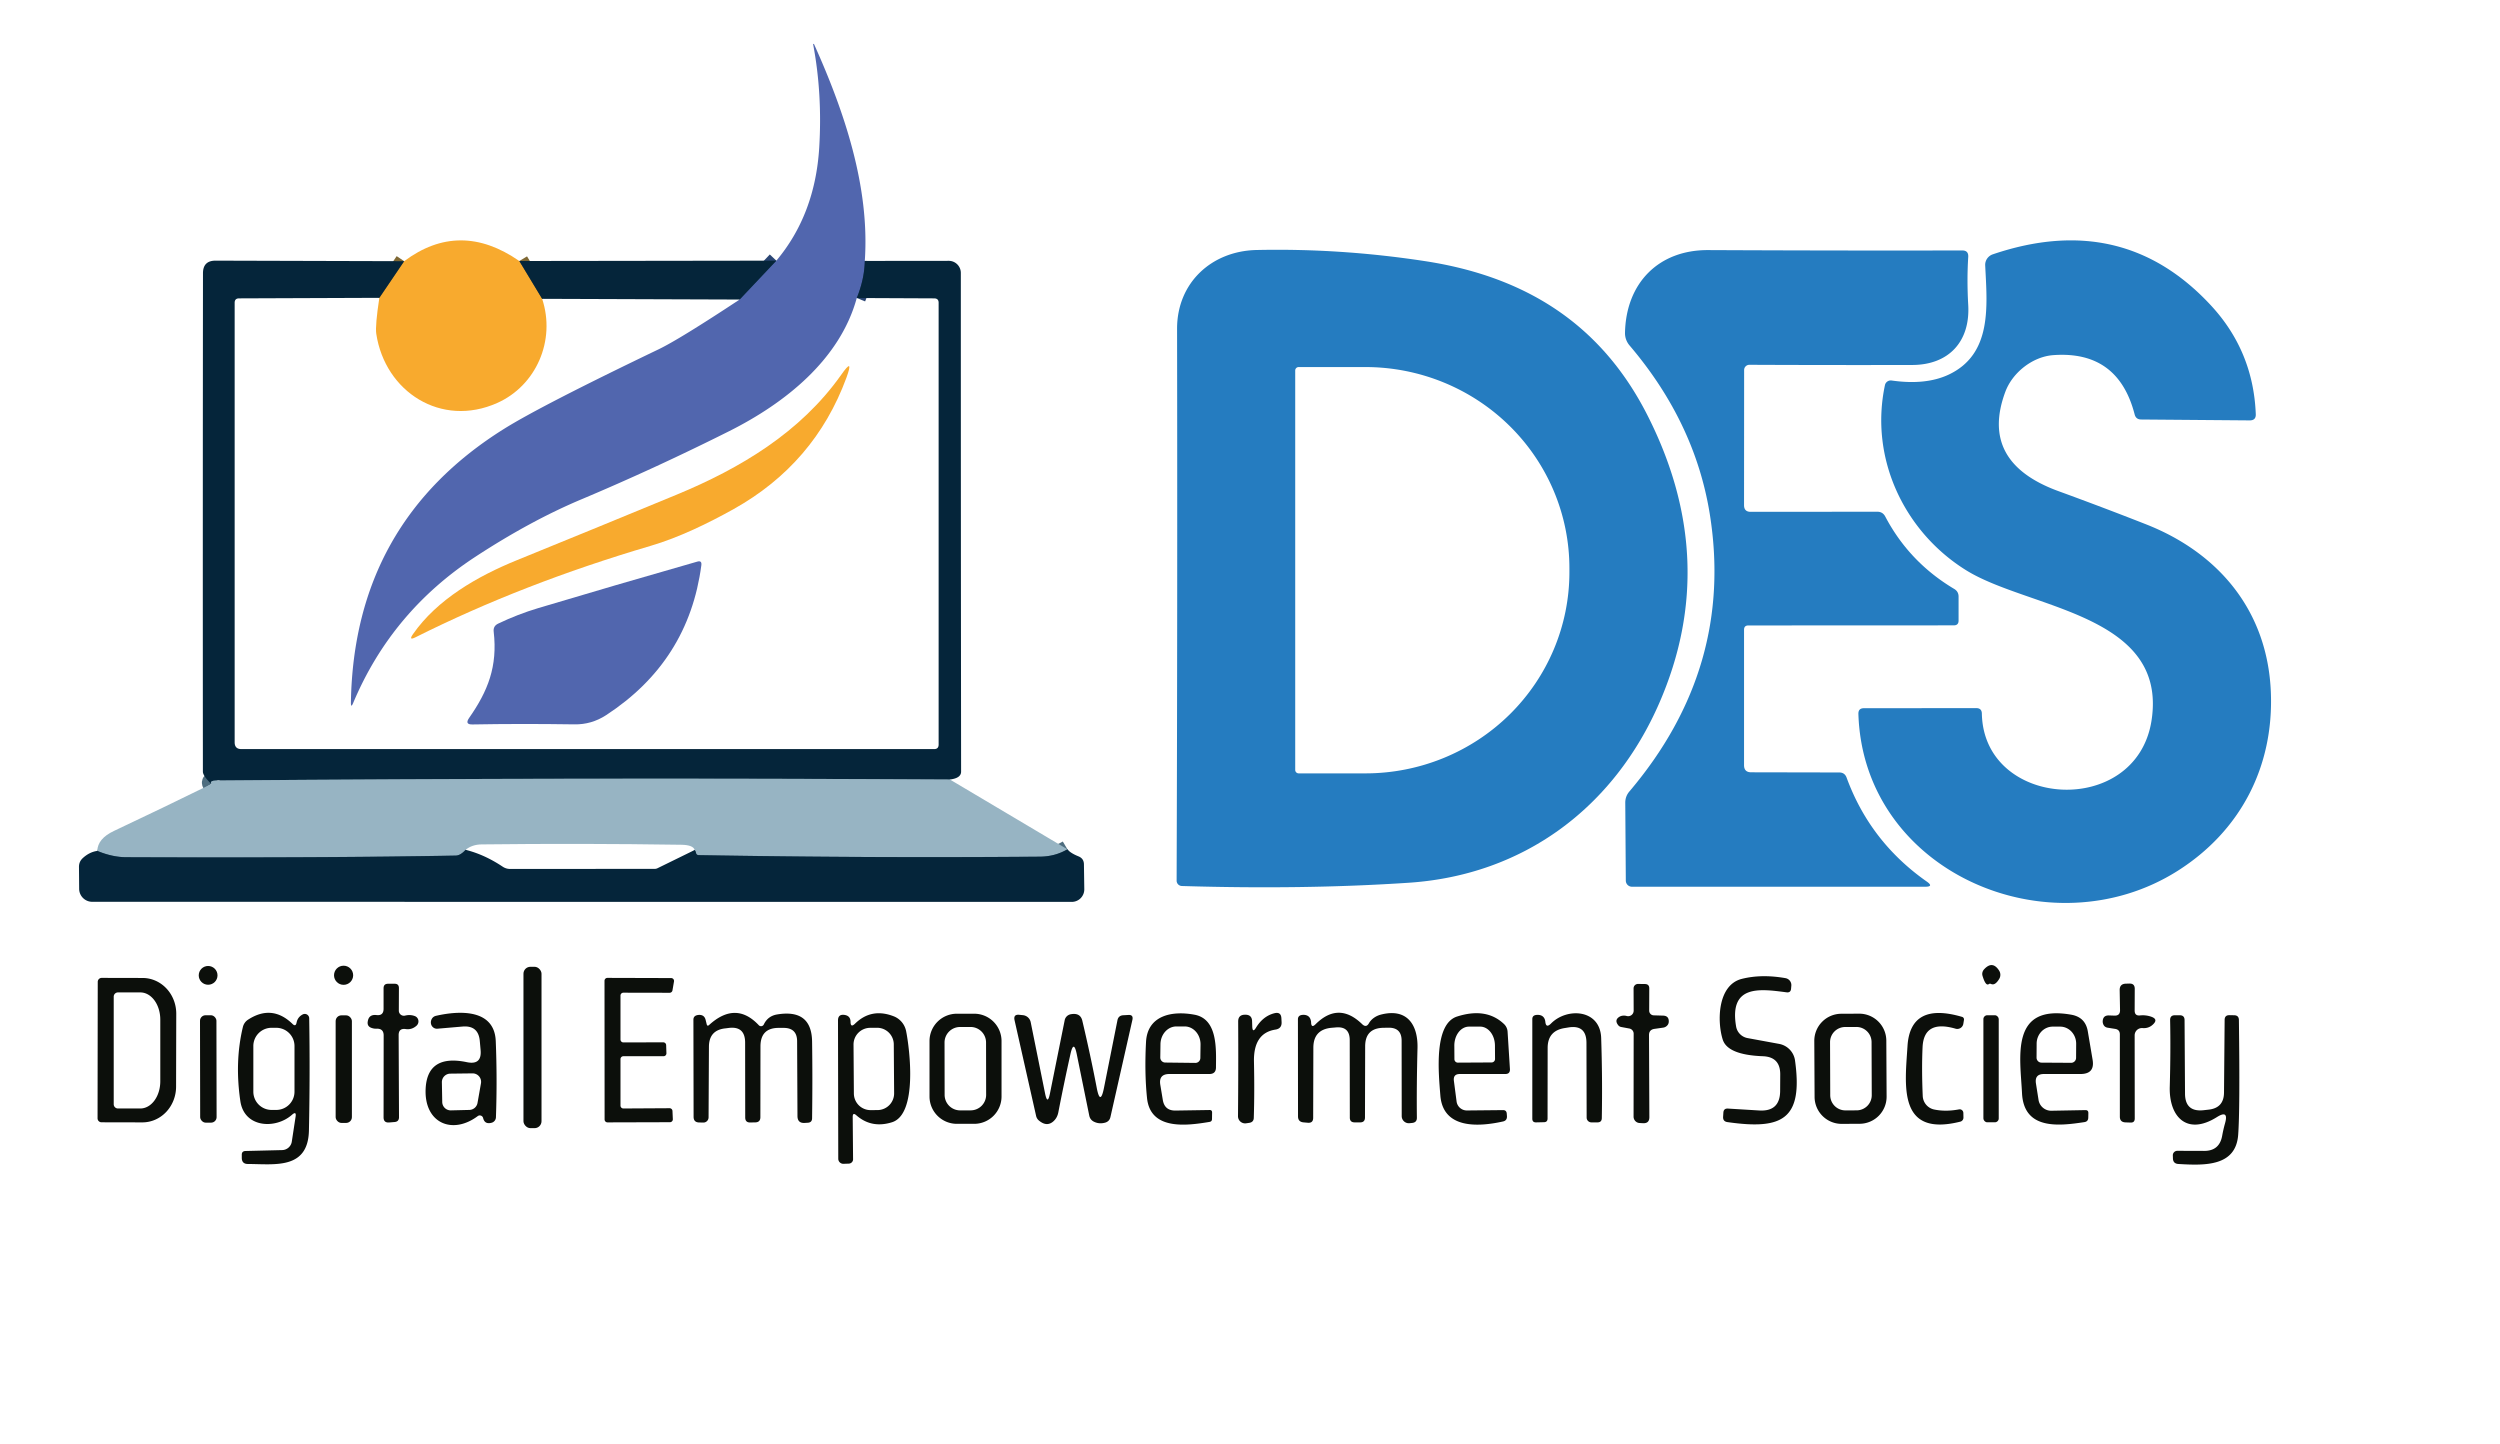 <?xml version="1.0" encoding="UTF-8" standalone="no"?>
<!DOCTYPE svg PUBLIC "-//W3C//DTD SVG 1.1//EN" "http://www.w3.org/Graphics/SVG/1.1/DTD/svg11.dtd">
<svg xmlns="http://www.w3.org/2000/svg" version="1.1" viewBox="0.00 0.00 277.00 160.00">
<g stroke-width="2.00" fill="none" stroke-linecap="butt">
<path stroke="#2b4674" vector-effect="non-scaling-stroke" d="
  M 95.82 28.91
  Q 95.78 30.93 94.93 33.02"
/>
<path stroke="#2b4674" vector-effect="non-scaling-stroke" d="
  M 81.95 33.19
  L 86.02 28.88"
/>
<path stroke="#4e6d7f" vector-effect="non-scaling-stroke" d="
  M 105.25 86.37
  Q 65.23 86.14 24.00 86.48
  Q 23.19 86.49 23.42 86.87"
/>
<path stroke="#7f6834" vector-effect="non-scaling-stroke" d="
  M 57.54 28.92
  L 60.07 33.11"
/>
<path stroke="#7f6834" vector-effect="non-scaling-stroke" d="
  M 42.03 33.00
  L 44.78 28.94"
/>
<path stroke="#4e6d7f" vector-effect="non-scaling-stroke" d="
  M 118.27 94.10
  Q 116.92 94.90 115.25 94.92
  Q 96.34 95.08 77.43 94.75
  Q 77.16 94.75 77.11 94.48
  Q 77.07 94.30 76.97 94.18"
/>
<path stroke="#4e6d7f" vector-effect="non-scaling-stroke" d="
  M 51.59 94.16
  Q 51.02 94.79 50.50 94.80
  Q 36.03 95.07 14.00 94.98
  Q 12.46 94.98 10.78 94.28"
/>
</g>
<path fill="#5166ae" d="
  M 95.82 28.91
  Q 95.78 30.93 94.93 33.02
  C 93.06 39.85 86.99 44.66 80.82 47.76
  Q 72.58 51.89 64.46 55.31
  Q 58.79 57.69 52.69 61.68
  Q 43.40 67.75 39.14 77.87
  Q 38.87 78.52 38.88 77.82
  Q 39.22 57.88 55.91 47.48
  Q 60.02 44.92 72.96 38.71
  Q 75.27 37.60 81.95 33.19
  L 86.02 28.88
  Q 90.31 23.77 90.77 16.36
  Q 91.13 10.40 90.10 4.93
  A 0.05 0.05 0.0 0 1 90.20 4.90
  C 93.49 12.22 96.39 20.62 95.82 28.91
  Z"
/>
<path fill="#f8aa2e" d="
  M 57.54 28.92
  L 60.07 33.11
  C 61.60 37.73 59.40 42.73 55.09 44.65
  C 48.89 47.42 42.66 43.42 41.69 36.98
  Q 41.56 36.09 42.03 33.00
  L 44.78 28.94
  Q 50.94 24.34 57.54 28.92
  Z"
/>
<path fill="#257cc0" d="
  M 215.91 41.51
  C 220.75 39.23 220.18 33.93 219.96 29.41
  A 1.24 1.23 -10.9 0 1 220.80 28.18
  Q 235.23 23.29 245.00 33.87
  Q 249.67 38.93 249.94 45.89
  Q 249.97 46.58 249.27 46.58
  L 237.23 46.48
  Q 236.66 46.47 236.52 45.92
  Q 234.69 38.82 227.49 39.35
  C 225.21 39.52 222.97 41.28 222.18 43.44
  Q 219.31 51.22 228.08 54.42
  Q 233.04 56.23 237.77 58.09
  C 245.86 61.27 251.24 67.71 251.61 76.67
  C 251.95 84.97 248.23 92.08 241.30 96.48
  C 227.13 105.47 206.45 96.66 205.91 79.09
  Q 205.90 78.47 206.52 78.47
  L 218.97 78.46
  Q 219.58 78.46 219.59 79.07
  C 219.80 89.65 236.71 90.68 238.39 79.83
  C 240.22 68.00 224.73 67.47 217.84 63.18
  C 211.04 58.95 207.12 50.85 208.85 42.68
  A 0.66 0.66 0.0 0 1 209.59 42.16
  Q 213.37 42.70 215.91 41.51
  Z"
/>
<path fill="#257cc0" d="
  M 157.87 28.93
  C 168.88 30.61 177.34 35.80 182.51 45.96
  Q 190.72 62.09 183.86 77.87
  C 178.81 89.49 168.82 96.97 156.06 97.81
  Q 144.50 98.58 130.95 98.17
  A 0.60 0.59 1.0 0 1 130.37 97.58
  Q 130.47 67.44 130.42 36.42
  C 130.42 31.31 134.26 27.80 139.25 27.70
  Q 148.53 27.50 157.87 28.93
  Z
  M 143.51 41.05
  L 143.51 85.31
  A 0.38 0.38 0.0 0 0 143.89 85.69
  L 151.29 85.69
  A 22.60 22.29 0.0 0 0 173.89 63.40
  L 173.89 62.96
  A 22.60 22.29 -0.0 0 0 151.29 40.67
  L 143.89 40.67
  A 0.38 0.38 0.0 0 0 143.51 41.05
  Z"
/>
<path fill="#257cc0" d="
  M 194.03 85.57
  L 203.79 85.59
  Q 204.39 85.59 204.60 86.15
  Q 207.21 93.28 213.49 97.68
  Q 214.30 98.25 213.31 98.25
  L 180.82 98.25
  A 0.68 0.68 0.0 0 1 180.14 97.57
  L 180.08 88.97
  Q 180.07 88.24 180.54 87.69
  Q 192.20 73.94 189.43 56.87
  Q 187.78 46.76 180.55 38.27
  A 2.11 2.08 25.5 0 1 180.05 36.89
  C 180.16 31.33 183.80 27.69 189.25 27.71
  Q 204.47 27.78 217.40 27.75
  Q 218.13 27.74 218.08 28.48
  Q 217.92 31.00 218.08 33.80
  C 218.31 37.86 215.91 40.43 211.88 40.44
  Q 202.22 40.46 193.83 40.42
  A 0.58 0.58 0.0 0 0 193.25 41.00
  L 193.24 55.97
  Q 193.24 56.71 193.97 56.71
  L 208.01 56.70
  Q 208.61 56.70 208.89 57.24
  Q 211.55 62.29 216.52 65.25
  Q 217.01 65.54 217.01 66.10
  L 217.01 68.76
  Q 217.01 69.29 216.48 69.29
  L 193.72 69.30
  Q 193.24 69.30 193.24 69.78
  L 193.24 84.78
  Q 193.24 85.57 194.03 85.57
  Z"
/>
<path fill="#05253a" d="
  M 44.78 28.94
  L 42.03 33.00
  L 26.49 33.06
  Q 26.00 33.06 26.00 33.55
  L 26.00 82.25
  Q 26.00 83.00 26.75 83.00
  L 103.50 83.00
  Q 104.00 83.00 104.00 82.50
  L 104.00 33.54
  Q 104.00 33.07 103.52 33.06
  L 94.93 33.02
  Q 95.78 30.93 95.82 28.91
  L 105.12 28.90
  A 1.34 1.34 0.0 0 1 106.46 30.24
  Q 106.46 57.99 106.49 85.50
  Q 106.49 86.22 105.25 86.37
  Q 65.23 86.14 24.00 86.48
  Q 23.19 86.49 23.42 86.87
  Q 22.48 85.96 22.48 85.50
  Q 22.46 57.75 22.49 30.28
  Q 22.49 28.87 23.90 28.88
  L 44.78 28.94
  Z"
/>
<path fill="#05253a" d="
  M 86.02 28.88
  L 81.95 33.19
  L 60.07 33.11
  L 57.54 28.92
  L 86.02 28.88
  Z"
/>
<path fill="#f8aa2e" d="
  M 46.06 70.60
  Q 45.22 71.03 45.76 70.26
  C 48.44 66.41 52.92 63.84 57.27 62.07
  Q 66.51 58.31 74.97 54.81
  C 82.03 51.89 88.69 47.91 93.19 41.55
  Q 94.66 39.45 93.78 41.86
  Q 90.27 51.38 81.30 56.40
  C 78.47 57.98 75.22 59.56 72.09 60.48
  Q 57.91 64.66 46.06 70.60
  Z"
/>
<path fill="#5166ae" d="
  M 59.63 67.38
  Q 68.09 64.85 77.25 62.23
  Q 77.78 62.07 77.71 62.62
  Q 76.31 73.28 67.14 79.25
  Q 65.53 80.29 63.65 80.26
  Q 57.60 80.17 52.35 80.27
  Q 51.47 80.29 51.97 79.56
  C 54.06 76.57 55.15 73.85 54.70 69.98
  Q 54.63 69.37 55.19 69.10
  Q 57.36 68.06 59.63 67.38
  Z"
/>
<path fill="#97b4c3" d="
  M 105.25 86.37
  L 118.27 94.10
  Q 116.92 94.90 115.25 94.92
  Q 96.34 95.08 77.43 94.75
  Q 77.16 94.75 77.11 94.48
  Q 77.07 94.30 76.97 94.18
  Q 76.81 93.62 75.49 93.60
  Q 64.44 93.43 53.38 93.56
  Q 52.31 93.57 51.59 94.16
  Q 51.02 94.79 50.50 94.80
  Q 36.03 95.07 14.00 94.98
  Q 12.46 94.98 10.78 94.28
  Q 10.82 92.92 12.62 92.07
  Q 18.03 89.52 23.42 86.87
  Q 23.19 86.49 24.00 86.48
  Q 65.23 86.14 105.25 86.37
  Z"
/>
<path fill="#05253a" d="
  M 10.78 94.28
  Q 12.46 94.98 14.00 94.98
  Q 36.03 95.07 50.50 94.80
  Q 51.02 94.79 51.59 94.16
  Q 53.68 94.68 55.70 96.03
  A 1.47 1.45 -27.7 0 0 56.52 96.28
  L 72.55 96.27
  A 0.68 0.68 0.0 0 0 72.87 96.19
  L 76.97 94.18
  Q 77.07 94.30 77.11 94.48
  Q 77.16 94.75 77.43 94.75
  Q 96.34 95.08 115.25 94.92
  Q 116.92 94.90 118.27 94.10
  Q 118.59 94.52 119.51 94.89
  Q 120.09 95.13 120.10 95.76
  L 120.14 98.52
  A 1.39 1.39 0.0 0 1 118.75 99.93
  L 10.22 99.92
  A 1.45 1.45 0.0 0 1 8.77 98.48
  L 8.75 96.04
  Q 8.75 95.47 9.17 95.08
  Q 9.91 94.40 10.78 94.28
  Z"
/>
<circle fill="#0c0f0b" cx="23.06" cy="108.07" r="1.04"/>
<circle fill="#0c0f0b" cx="38.07" cy="108.06" r="1.06"/>
<rect fill="#0c0f0b" x="58.00" y="107.12" width="2.00" height="17.88" rx="0.77"/>
<path fill="#0c0f0b" d="
  M 220.36 109.04
  Q 220.01 109.29 219.66 108.11
  A 0.76 0.73 -32.4 0 1 219.83 107.41
  Q 220.76 106.39 221.50 107.54
  A 0.87 0.87 0.0 0 1 221.52 108.45
  Q 221.05 109.24 220.60 109.02
  Q 220.47 108.96 220.36 109.04
  Z"
/>
<path fill="#0c0f0b" d="
  M 10.83 108.79
  A 0.44 0.44 0.0 0 1 11.27 108.35
  L 15.80 108.36
  A 3.96 3.73 -89.9 0 1 19.53 112.33
  L 19.51 120.41
  A 3.96 3.73 -89.9 0 1 15.78 124.36
  L 11.25 124.35
  A 0.44 0.44 0.0 0 1 10.81 123.91
  L 10.83 108.79
  Z
  M 12.60 110.43
  L 12.60 122.35
  A 0.47 0.47 0.0 0 0 13.07 122.82
  L 15.55 122.82
  A 3.01 2.21 -90.0 0 0 17.76 119.81
  L 17.76 112.97
  A 3.01 2.21 90.0 0 0 15.55 109.96
  L 13.07 109.96
  A 0.47 0.47 0.0 0 0 12.60 110.43
  Z"
/>
<path fill="#0c0f0b" d="
  M 69.07 115.50
  L 73.49 115.49
  A 0.32 0.32 0.0 0 1 73.81 115.80
  L 73.84 116.70
  A 0.32 0.32 0.0 0 1 73.52 117.03
  L 69.07 117.03
  A 0.32 0.32 0.0 0 0 68.75 117.35
  L 68.75 122.50
  A 0.32 0.32 0.0 0 0 69.07 122.82
  L 74.18 122.79
  A 0.32 0.32 0.0 0 1 74.51 123.10
  L 74.55 124.00
  A 0.32 0.32 0.0 0 1 74.23 124.34
  L 67.31 124.36
  A 0.32 0.32 0.0 0 1 66.99 124.04
  L 66.98 108.67
  A 0.32 0.32 0.0 0 1 67.30 108.35
  L 74.36 108.37
  A 0.32 0.32 0.0 0 1 74.68 108.74
  L 74.51 109.73
  A 0.32 0.32 0.0 0 1 74.20 110.00
  L 69.07 109.99
  A 0.32 0.32 0.0 0 0 68.75 110.31
  L 68.75 115.18
  A 0.32 0.32 0.0 0 0 69.07 115.50
  Z"
/>
<path fill="#0c0f0b" d="
  M 197.25 119.03
  Q 197.25 117.10 195.32 117.03
  Q 191.42 116.88 190.88 115.19
  C 190.25 113.21 190.28 109.15 192.99 108.46
  Q 195.18 107.91 197.84 108.38
  A 0.79 0.78 7.7 0 1 198.48 109.21
  L 198.45 109.55
  Q 198.41 110.01 197.95 109.95
  C 194.99 109.56 191.57 109.08 192.36 113.73
  A 1.58 1.57 0.5 0 0 193.63 115.02
  L 197.11 115.66
  A 2.18 2.17 1.3 0 1 198.89 117.51
  C 199.79 124.03 197.50 125.20 191.41 124.33
  Q 190.89 124.26 190.92 123.74
  L 190.95 123.28
  Q 190.98 122.80 191.46 122.83
  L 194.90 123.04
  Q 197.24 123.19 197.24 120.85
  L 197.25 119.03
  Z"
/>
<path fill="#0c0f0b" d="
  M 44.88 112.53
  Q 45.45 112.39 45.96 112.58
  A 0.64 0.63 -56.0 0 1 46.16 113.64
  Q 45.63 114.12 44.95 114.02
  Q 44.17 113.91 44.17 114.69
  L 44.21 123.78
  Q 44.21 124.28 43.72 124.32
  L 43.12 124.37
  Q 42.50 124.42 42.50 123.80
  L 42.51 114.73
  Q 42.51 113.95 41.72 113.98
  Q 41.46 113.99 41.22 113.91
  Q 40.64 113.74 40.75 113.16
  Q 40.88 112.37 41.72 112.47
  Q 42.50 112.56 42.50 111.77
  L 42.50 109.50
  Q 42.50 109.00 43.00 109.00
  L 43.73 109.00
  Q 44.20 109.00 44.20 109.48
  L 44.19 111.98
  A 0.56 0.56 0.0 0 0 44.88 112.53
  Z"
/>
<path fill="#0c0f0b" d="
  M 180.53 113.96
  L 179.62 113.79
  A 0.56 0.53 76.3 0 1 179.28 113.57
  Q 178.86 113.01 179.43 112.66
  Q 179.60 112.56 179.78 112.54
  Q 180.01 112.51 180.23 112.57
  A 0.61 0.61 0.0 0 0 181.01 111.98
  L 181.00 109.51
  A 0.49 0.49 0.0 0 1 181.49 109.02
  L 182.26 109.03
  Q 182.74 109.04 182.74 109.51
  L 182.73 111.98
  A 0.52 0.51 -89.4 0 0 183.23 112.50
  L 184.25 112.53
  Q 184.93 112.54 184.90 113.22
  Q 184.89 113.40 184.79 113.55
  Q 184.60 113.81 184.29 113.86
  L 183.31 114.00
  Q 182.71 114.09 182.71 114.69
  L 182.75 123.78
  Q 182.75 124.49 182.04 124.45
  L 181.66 124.43
  A 0.71 0.70 -88.3 0 1 181.00 123.72
  L 181.01 114.53
  A 0.59 0.58 5.4 0 0 180.53 113.96
  Z"
/>
<path fill="#0c0f0b" d="
  M 237.11 112.51
  Q 237.76 112.44 238.38 112.66
  Q 239.15 112.94 238.56 113.50
  Q 238.08 113.97 237.39 113.91
  A 0.81 0.81 0.0 0 0 236.52 114.72
  L 236.53 123.93
  Q 236.53 124.40 236.07 124.38
  L 235.49 124.36
  Q 234.88 124.33 234.88 123.73
  L 234.88 114.61
  Q 234.88 114.08 234.35 114.00
  L 233.53 113.87
  Q 233.16 113.81 233.03 113.46
  Q 232.97 113.30 232.98 113.14
  Q 233.02 112.49 233.68 112.51
  L 234.27 112.53
  Q 234.91 112.56 234.90 111.92
  L 234.86 109.71
  Q 234.85 109.01 235.55 108.99
  L 235.93 108.98
  Q 236.53 108.96 236.53 109.56
  L 236.52 111.97
  Q 236.52 112.57 237.11 112.51
  Z"
/>
<path fill="#0c0f0b" d="
  M 32.35 123.52
  C 30.52 125.14 27.06 124.97 26.63 122.00
  Q 25.99 117.63 26.91 113.80
  Q 27.04 113.27 27.50 112.97
  Q 30.15 111.26 32.41 113.45
  Q 32.76 113.80 32.86 113.31
  Q 32.98 112.69 33.54 112.40
  A 0.49 0.49 0.0 0 1 34.26 112.83
  Q 34.36 118.97 34.23 125.25
  C 34.14 129.61 30.44 128.98 27.47 128.97
  Q 26.80 128.97 26.79 128.30
  L 26.79 127.96
  Q 26.78 127.54 27.21 127.53
  L 31.27 127.43
  A 1.11 1.10 3.4 0 0 32.33 126.50
  L 32.75 123.74
  Q 32.86 123.07 32.35 123.52
  Z
  M 32.63 115.90
  A 2.02 2.02 0.0 0 0 30.61 113.88
  L 30.09 113.88
  A 2.02 2.02 0.0 0 0 28.07 115.90
  L 28.07 120.96
  A 2.02 2.02 0.0 0 0 30.09 122.98
  L 30.61 122.98
  A 2.02 2.02 0.0 0 0 32.63 120.96
  L 32.63 115.90
  Z"
/>
<path fill="#0c0f0b" d="
  M 52.94 123.66
  C 50.11 125.78 46.99 124.43 47.16 120.65
  Q 47.34 116.77 51.73 117.69
  Q 53.41 118.04 53.25 116.33
  L 53.16 115.33
  Q 53.00 113.60 51.26 113.74
  L 48.47 113.98
  A 0.68 0.66 78.8 0 1 47.77 113.50
  Q 47.70 113.25 47.79 113.01
  Q 47.93 112.64 48.32 112.55
  C 50.92 111.96 54.79 111.78 54.93 115.36
  Q 55.10 119.55 54.95 123.80
  A 0.65 0.64 84.0 0 1 54.47 124.40
  Q 53.71 124.61 53.53 123.88
  A 0.38 0.38 0.0 0 0 52.94 123.66
  Z
  M 53.29 120.04
  A 0.94 0.94 0.0 0 0 52.36 118.93
  L 49.89 118.96
  A 0.94 0.94 0.0 0 0 48.96 119.91
  L 49.00 122.11
  A 0.94 0.94 0.0 0 0 49.96 123.03
  L 52.01 122.98
  A 0.94 0.94 0.0 0 0 52.91 122.20
  L 53.29 120.04
  Z"
/>
<path fill="#0c0f0b" d="
  M 78.58 113.56
  Q 81.53 110.88 84.08 113.60
  A 0.34 0.34 0.0 0 0 84.63 113.51
  Q 85.08 112.57 86.11 112.40
  Q 89.94 111.77 89.98 115.43
  Q 90.04 119.44 89.98 123.89
  Q 89.98 124.38 89.49 124.40
  L 89.17 124.42
  Q 88.37 124.47 88.36 123.67
  L 88.32 115.36
  Q 88.31 113.91 86.86 113.89
  L 86.32 113.89
  Q 84.27 113.87 84.26 115.92
  L 84.25 123.80
  Q 84.24 124.34 83.70 124.36
  L 83.14 124.37
  Q 82.58 124.39 82.57 123.83
  L 82.56 115.51
  Q 82.55 113.66 80.72 113.90
  Q 80.56 113.92 80.40 113.94
  Q 78.56 114.12 78.55 115.97
  L 78.51 123.81
  A 0.58 0.57 -89.5 0 1 77.94 124.38
  L 77.49 124.37
  Q 76.85 124.37 76.85 123.74
  L 76.83 112.98
  Q 76.83 112.62 77.17 112.50
  Q 77.33 112.45 77.49 112.45
  Q 78.04 112.45 78.18 112.99
  L 78.30 113.48
  Q 78.37 113.76 78.58 113.56
  Z"
/>
<path fill="#0c0f0b" d="
  M 94.48 123.76
  L 94.52 128.45
  A 0.49 0.48 -1.2 0 1 94.05 128.93
  L 93.46 128.95
  A 0.56 0.56 0.0 0 1 92.88 128.39
  L 92.85 113.07
  Q 92.85 112.36 93.55 112.45
  Q 94.23 112.54 94.24 113.21
  Q 94.24 113.91 94.74 113.42
  Q 96.55 111.65 99.01 112.60
  A 2.25 2.22 -85.3 0 1 100.40 114.26
  C 100.81 116.31 101.67 123.43 98.85 124.34
  Q 96.58 125.06 94.89 123.58
  Q 94.48 123.21 94.48 123.76
  Z
  M 99.031 115.715
  A 1.85 1.85 0.0 0 0 97.168 113.877
  L 96.408 113.883
  A 1.85 1.85 0.0 0 0 94.571 115.746
  L 94.609 121.165
  A 1.85 1.85 0.0 0 0 96.472 123.002
  L 97.232 122.997
  A 1.85 1.85 0.0 0 0 99.069 121.134
  L 99.031 115.715
  Z"
/>
<path fill="#0c0f0b" d="
  M 110.97 121.49
  A 3.03 3.03 0.0 0 1 107.94 124.52
  L 106.02 124.52
  A 3.03 3.03 0.0 0 1 102.99 121.49
  L 102.99 115.35
  A 3.03 3.03 0.0 0 1 106.02 112.32
  L 107.94 112.32
  A 3.03 3.03 0.0 0 1 110.97 115.35
  L 110.97 121.49
  Z
  M 109.255 115.506
  A 1.72 1.72 0.0 0 0 107.532 113.789
  L 106.372 113.791
  A 1.72 1.72 0.0 0 0 104.655 115.514
  L 104.665 121.314
  A 1.72 1.72 0.0 0 0 106.388 123.031
  L 107.548 123.029
  A 1.72 1.72 0.0 0 0 109.265 121.306
  L 109.255 115.506
  Z"
/>
<path fill="#0c0f0b" d="
  M 118.61 116.77
  Q 117.90 119.97 117.26 123.26
  Q 117.14 123.86 116.72 124.24
  Q 115.99 124.89 115.12 124.16
  A 0.93 0.90 -77.6 0 1 114.80 123.64
  L 112.41 113.03
  Q 112.27 112.37 112.94 112.44
  L 113.34 112.48
  A 0.98 0.98 0.0 0 1 114.20 113.25
  L 115.80 121.18
  Q 116.07 122.47 116.33 121.18
  L 117.97 113.03
  A 0.85 0.83 -0.1 0 1 118.63 112.38
  Q 119.70 112.18 119.92 113.09
  Q 120.86 117.08 121.51 120.49
  Q 121.91 122.61 122.33 120.49
  L 123.81 113.06
  Q 123.91 112.53 124.44 112.49
  L 125.00 112.46
  Q 125.60 112.41 125.47 113.00
  L 123.04 123.75
  Q 122.93 124.27 122.41 124.40
  Q 121.79 124.56 121.24 124.30
  Q 120.79 124.09 120.69 123.61
  L 119.30 116.78
  Q 118.97 115.18 118.61 116.77
  Z"
/>
<path fill="#0c0f0b" d="
  M 129.57 119.00
  Q 128.37 119.00 128.56 120.19
  L 128.84 121.88
  Q 129.04 123.07 130.25 123.05
  L 134.02 122.99
  Q 134.30 122.98 134.30 123.27
  L 134.29 123.98
  Q 134.29 124.27 134.00 124.31
  C 131.48 124.73 127.46 125.26 127.09 121.66
  Q 126.80 118.84 126.98 115.45
  C 127.13 112.55 129.78 111.95 132.35 112.43
  C 134.95 112.91 134.74 116.29 134.73 118.28
  Q 134.72 119.00 134.00 119.00
  L 129.57 119.00
  Z
  M 129.11 117.73
  L 132.45 117.77
  A 0.55 0.55 0.0 0 0 133.00 117.22
  L 133.02 115.74
  A 1.99 1.76 -89.4 0 0 131.28 113.73
  L 130.36 113.73
  A 1.99 1.76 -89.4 0 0 128.58 115.70
  L 128.56 117.18
  A 0.55 0.55 0.0 0 0 129.11 117.73
  Z"
/>
<path fill="#0c0f0b" d="
  M 139.17 113.86
  Q 139.95 112.59 141.19 112.27
  Q 141.95 112.07 141.98 112.85
  L 142.00 113.24
  Q 142.04 113.97 141.31 114.08
  Q 138.86 114.47 138.94 117.67
  Q 139.01 121.06 138.92 123.85
  Q 138.91 124.33 138.43 124.41
  L 138.09 124.46
  A 0.79 0.79 0.0 0 1 137.17 123.67
  Q 137.22 118.19 137.19 113.20
  Q 137.18 112.40 138.02 112.43
  Q 138.70 112.45 138.73 113.12
  L 138.75 113.76
  Q 138.79 114.49 139.17 113.86
  Z"
/>
<path fill="#0c0f0b" d="
  M 145.76 113.49
  Q 148.32 110.94 150.93 113.48
  Q 151.38 113.91 151.68 113.37
  C 151.95 112.90 152.45 112.57 152.96 112.43
  C 155.90 111.65 157.12 113.54 157.06 116.12
  Q 156.95 120.41 156.99 123.84
  Q 157.00 124.36 156.48 124.42
  L 156.19 124.45
  A 0.79 0.79 0.0 0 1 155.31 123.67
  L 155.30 115.31
  Q 155.30 113.85 153.84 113.87
  L 153.29 113.88
  Q 151.26 113.91 151.26 115.94
  L 151.24 123.81
  Q 151.24 124.37 150.69 124.36
  L 150.08 124.36
  Q 149.56 124.35 149.56 123.83
  L 149.55 115.25
  Q 149.55 113.69 148.00 113.84
  L 147.53 113.88
  Q 145.52 114.07 145.52 116.09
  L 145.50 123.85
  Q 145.50 124.46 144.89 124.40
  L 144.44 124.36
  Q 143.82 124.31 143.82 123.69
  L 143.81 112.94
  Q 143.81 112.56 144.18 112.47
  Q 144.36 112.43 144.56 112.45
  Q 145.10 112.52 145.23 113.03
  Q 145.27 113.17 145.27 113.30
  Q 145.30 113.95 145.76 113.49
  Z"
/>
<path fill="#0c0f0b" d="
  M 161.75 119.00
  Q 161.00 119.00 161.09 119.75
  L 161.39 122.05
  A 1.15 1.14 -3.9 0 0 162.54 123.04
  L 166.52 123.00
  Q 166.93 122.99 166.95 123.41
  L 166.97 123.68
  Q 166.99 124.16 166.53 124.26
  C 163.79 124.87 159.88 125.10 159.59 121.37
  C 159.40 118.93 158.84 113.46 161.45 112.63
  Q 164.68 111.60 166.64 113.46
  A 1.29 1.26 20.5 0 1 167.04 114.31
  L 167.30 118.45
  Q 167.33 119.00 166.79 119.00
  L 161.75 119.00
  Z
  M 161.53 117.74
  L 165.27 117.72
  A 0.38 0.38 0.0 0 0 165.65 117.34
  L 165.64 115.84
  A 2.10 1.63 89.7 0 0 164.00 113.75
  L 162.76 113.75
  A 2.10 1.63 89.7 0 0 161.14 115.86
  L 161.15 117.36
  A 0.38 0.38 0.0 0 0 161.53 117.74
  Z"
/>
<path fill="#0c0f0b" d="
  M 171.85 113.41
  C 173.63 111.60 177.30 111.82 177.41 115.00
  Q 177.56 119.51 177.48 123.89
  Q 177.47 124.36 177.00 124.36
  L 176.33 124.36
  A 0.53 0.53 0.0 0 1 175.80 123.83
  L 175.78 115.54
  Q 175.77 113.52 173.79 113.84
  L 173.36 113.91
  Q 171.48 114.21 171.48 116.11
  L 171.47 123.93
  Q 171.47 124.34 171.06 124.34
  L 170.20 124.36
  Q 169.78 124.37 169.78 123.95
  L 169.78 112.92
  Q 169.78 112.52 170.19 112.46
  Q 170.32 112.44 170.47 112.45
  Q 170.96 112.49 171.14 112.89
  Q 171.20 113.03 171.22 113.19
  Q 171.29 113.97 171.85 113.41
  Z"
/>
<path fill="#0c0f0b" d="
  M 209.036 121.499
  A 3.00 3.00 0.0 0 1 206.052 124.515
  L 204.072 124.525
  A 3.00 3.00 0.0 0 1 201.056 121.541
  L 201.024 115.341
  A 3.00 3.00 0.0 0 1 204.008 112.325
  L 205.988 112.315
  A 3.00 3.00 0.0 0 1 209.004 115.299
  L 209.036 121.499
  Z
  M 207.37 115.462
  A 1.68 1.68 0.0 0 0 205.684 113.788
  L 204.444 113.792
  A 1.68 1.68 0.0 0 0 202.77 115.478
  L 202.79 121.358
  A 1.68 1.68 0.0 0 0 204.476 123.032
  L 205.716 123.028
  A 1.68 1.68 0.0 0 0 207.39 121.342
  L 207.37 115.462
  Z"
/>
<path fill="#0c0f0b" d="
  M 214.29 122.93
  Q 215.57 123.20 217.06 122.92
  A 0.41 0.40 84.0 0 1 217.54 123.31
  L 217.55 123.82
  A 0.46 0.46 0.0 0 1 217.20 124.28
  C 210.24 126.02 211.08 120.25 211.35 115.92
  Q 211.65 110.98 217.40 112.67
  A 0.30 0.29 -78.5 0 1 217.61 112.99
  L 217.54 113.42
  A 0.68 0.68 0.0 0 1 216.68 113.98
  Q 213.15 112.95 213.02 116.05
  Q 212.91 118.49 213.04 121.45
  A 1.60 1.59 -85.3 0 0 214.29 122.93
  Z"
/>
<path fill="#0c0f0b" d="
  M 226.47 119.00
  Q 225.43 119.00 225.58 120.03
  L 225.87 121.87
  A 1.42 1.42 0.0 0 0 227.30 123.07
  L 231.05 123.00
  Q 231.40 122.99 231.39 123.34
  L 231.38 123.84
  Q 231.37 124.27 230.95 124.33
  C 228.13 124.76 224.25 125.22 224.04 121.14
  C 223.84 117.10 222.70 111.23 229.50 112.43
  Q 231.07 112.71 231.33 114.28
  Q 231.79 117.00 231.86 117.42
  Q 232.13 119.00 230.52 119.00
  L 226.47 119.00
  Z
  M 226.20 117.74
  L 229.48 117.76
  A 0.55 0.55 0.0 0 0 230.03 117.22
  L 230.04 115.66
  A 1.89 1.78 -89.6 0 0 228.27 113.75
  L 227.45 113.75
  A 1.89 1.78 -89.6 0 0 225.66 115.62
  L 225.65 117.18
  A 0.55 0.55 0.0 0 0 226.20 117.74
  Z"
/>
<rect fill="#0c0f0b" x="-0.91" y="-5.95" transform="translate(23.08,118.44) rotate(-0.1)" width="1.82" height="11.90" rx="0.61"/>
<rect fill="#0c0f0b" x="37.19" y="112.50" width="1.80" height="11.92" rx="0.64"/>
<rect fill="#0c0f0b" x="219.76" y="112.49" width="1.70" height="11.86" rx="0.42"/>
<path fill="#0c0f0b" d="
  M 246.21 125.88
  Q 246.34 125.15 246.54 124.44
  Q 246.96 122.94 245.64 123.77
  C 242.31 125.87 240.31 123.74 240.41 120.40
  Q 240.52 116.45 240.45 113.03
  Q 240.44 112.48 241.00 112.49
  L 241.53 112.49
  Q 242.05 112.50 242.05 113.03
  L 242.10 121.17
  Q 242.11 123.24 244.17 123.01
  L 244.70 122.95
  Q 246.41 122.77 246.42 121.05
  L 246.49 112.99
  Q 246.50 112.48 247.01 112.48
  L 247.55 112.49
  Q 248.06 112.50 248.07 113.01
  Q 248.20 122.91 247.99 125.74
  C 247.73 129.23 244.34 129.15 241.38 128.97
  Q 240.77 128.94 240.76 128.33
  L 240.75 128.02
  A 0.50 0.49 -1.1 0 1 241.25 127.51
  L 244.23 127.52
  Q 245.90 127.52 246.21 125.88
  Z"
/>
</svg>
